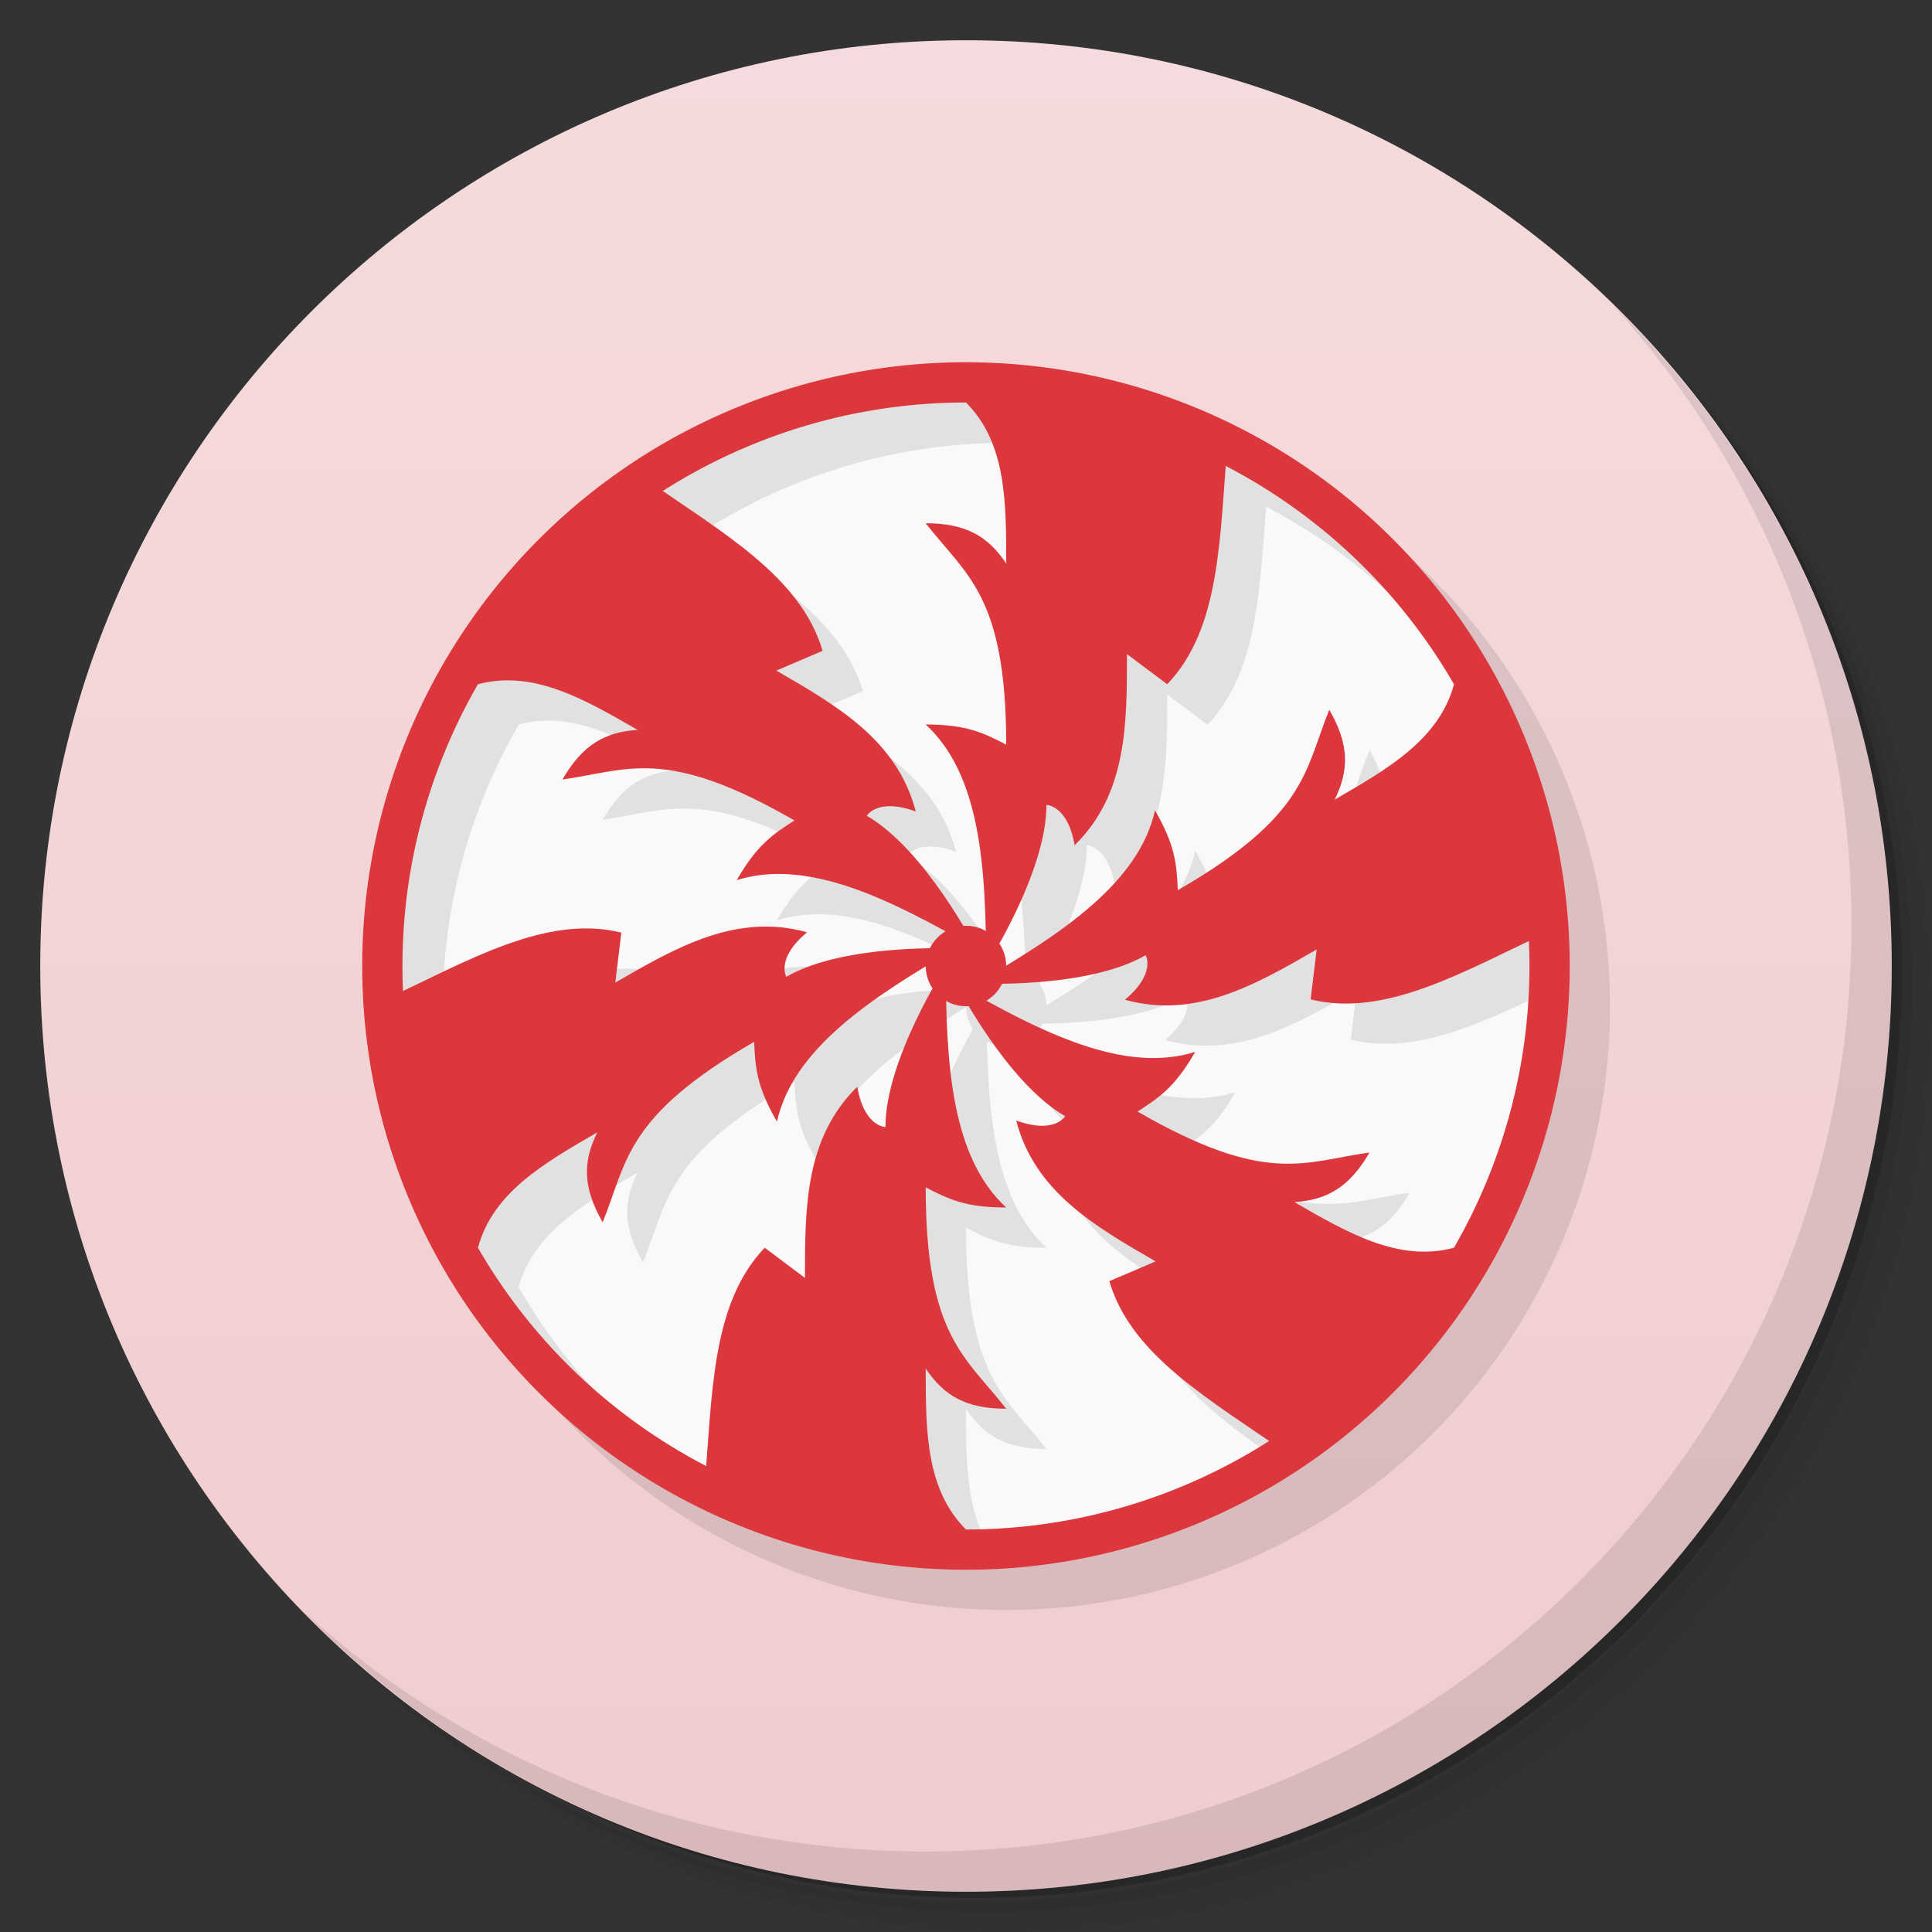 <svg version="1.1" viewBox="0 0 48 48" xmlns="http://www.w3.org/2000/svg">
 <rect x="0" y="0" width="48" height="48" fill="#333333" stroke="none"/>
 <defs>
  <linearGradient id="linearGradient3764" x1="1" x2="47" gradientTransform="matrix(0 -1 1 0 -1.5e-6 48)" gradientUnits="userSpaceOnUse">
   <stop style="stop-color:#f0ccce" offset="0"/>
   <stop style="stop-color:#f5dbdd" offset="1"/>
  </linearGradient>
 </defs>
 <path d="m36.31 5c5.859 4.062 9.688 10.831 9.688 18.5 0 12.426-10.07 22.5-22.5 22.5-7.669 0-14.438-3.828-18.5-9.688 1.037 1.822 2.306 3.499 3.781 4.969 4.085 3.712 9.514 5.969 15.469 5.969 12.703 0 23-10.298 23-23 0-5.954-2.256-11.384-5.969-15.469-1.469-1.475-3.147-2.744-4.969-3.781zm4.969 3.781c3.854 4.113 6.219 9.637 6.219 15.719 0 12.703-10.297 23-23 23-6.081 0-11.606-2.364-15.719-6.219 4.16 4.144 9.883 6.719 16.219 6.719 12.703 0 23-10.298 23-23 0-6.335-2.575-12.06-6.719-16.219z" style="opacity:.05"/>
 <path d="m41.28 8.781c3.712 4.085 5.969 9.514 5.969 15.469 0 12.703-10.297 23-23 23-5.954 0-11.384-2.256-15.469-5.969 4.113 3.854 9.637 6.219 15.719 6.219 12.703 0 23-10.298 23-23 0-6.081-2.364-11.606-6.219-15.719z" style="opacity:.1"/>
 <path d="m31.25 2.375c8.615 3.154 14.75 11.417 14.75 21.13 0 12.426-10.07 22.5-22.5 22.5-9.708 0-17.971-6.135-21.12-14.75a23 23 0 0 0 44.875 -7 23 23 0 0 0 -16 -21.875z" style="opacity:.2"/>
 <path d="m24 1c12.703 0 23 10.297 23 23s-10.297 23-23 23-23-10.297-23-23 10.297-23 23-23z" style="fill:url(#linearGradient3764)"/>
 <circle cx="25" cy="25" r="15" style="opacity:.1"/>
 <path d="m40.03 7.531c3.712 4.084 5.969 9.514 5.969 15.469 0 12.703-10.297 23-23 23-5.954 0-11.384-2.256-15.469-5.969 4.178 4.291 10.01 6.969 16.469 6.969 12.703 0 23-10.298 23-23 0-6.462-2.677-12.291-6.969-16.469z" style="opacity:.1"/>
 <circle cx="24" cy="24" r="14.5" style="fill:#f9f9f9"/>
 <path d="m25 10c-10.383-1.754-18.593 11.474-15 15 0.003 1.927 0.378 3.836 1.103 5.621 2.482 4.836 7.46 7.878 12.896 7.879 0.199-3e-3 0.399-0.01 0.598-0.021-0.591-0.956-0.598-2.189-0.598-3.479 0.446 0.671 1 1 2 1-1-1.287-2-1.788-2-5.5 0.584 0.302 1 0.5 2 0.5-1.184-1.092-1.433-2.986-1.479-5.123 0.147 0.08 0.312 0.123 0.479 0.123 0.025 2.68e-4 0.05-3.84e-4 0.074-2e-3 0.457 0.772 1.361 2.14 2.391 2.734 0 0-0.265 0.456-1.217 0.105 0.454 1.763 1.947 2.627 3.463 3.502l-1.149 0.49c0.419 1.437 1.711 2.424 3.174 3.428 1.711-1.08 3.176-2.507 4.303-4.188-0.968-0.108-1.906-0.643-2.879-1.205 0.804-0.051 1.365-0.364 1.865-1.23-1.614 0.223-2.547 0.836-5.762-1.02 0.554-0.355 0.932-0.614 1.432-1.48-1.538 0.48-3.302-0.252-5.176-1.281 0.164-0.101 0.296-0.246 0.379-0.42 0.896-0.01 2.536-0.106 3.566-0.701 0 0 0.262 0.456-0.518 1.105 1.754 0.488 3.248-0.373 4.764-1.248l-0.148 1.24c1.56 0.382 3.172-0.364 4.906-1.203 0.016-0.209 0.026-0.418 0.032-0.627-8e-3 -5.52-3.149-10.557-8.104-12.992-1.721-0.665-3.55-1.007-5.396-1.008zm0 1c1 1 1 2.462 1 4-0.446-0.671-1-1-2-1 1 1.287 2 1.788 2 5.5-0.584-0.302-1-0.5-2-0.5 1.184 1.092 1.433 2.986 1.478 5.123-0.146-0.08-0.311-0.123-0.478-0.123-0.025-2.68e-4 -0.05 3.84e-4 -0.074 2e-3 -0.457-0.772-1.361-2.14-2.391-2.734 0 0 0.265-0.456 1.217-0.105-0.454-1.763-1.947-2.627-3.463-3.502l1.149-0.49c-0.495-1.695-2.19-2.761-3.967-3.971 2.249-1.435 4.861-2.198 7.529-2.199zm6.455 1.588c2.367 1.234 4.331 3.12 5.662 5.434-0.374 1.351-1.632 2.079-2.957 2.844 0.358-0.722 0.365-1.365-0.135-2.231-0.614 1.509-0.547 2.624-3.762 4.481-0.03-0.657-0.068-1.114-0.568-1.98-0.353 1.572-1.868 2.733-3.695 3.841-5e-3 -0.192-0.066-0.379-0.174-0.537 0.44-0.782 1.174-2.249 1.174-3.438 0 0 0.527 1.8e-5 0.699 1 1.3-1.275 1.301-3 1.301-4.75l1 0.75c1.219-1.274 1.296-3.272 1.455-5.412zm-17.635 5.322c1.017 0.069 2 0.636 3.019 1.225-0.804 0.051-1.365 0.364-1.865 1.23 1.614-0.223 2.547-0.836 5.762 1.02-0.554 0.355-0.932 0.614-1.432 1.48 1.538-0.48 3.302 0.252 5.176 1.281-0.164 0.101-0.296 0.246-0.379 0.42-0.896 0.01-2.536 0.106-3.566 0.701 0 0-0.262-0.456 0.518-1.105-1.754-0.488-3.248 0.373-4.764 1.248l0.15-1.24c-1.714-0.419-3.483 0.512-5.417 1.445-0.011-0.205-0.018-0.41-0.021-0.615 0.004-2.459 0.656-4.875 1.891-7.002 0.165-0.043 0.329-0.073 0.492-0.086 0.147-0.012 0.292-0.012 0.438-2e-3zm10.18 7.115c0.005 0.192 0.066 0.378 0.174 0.537-0.44 0.782-1.174 2.249-1.174 3.438 0 0-0.527 0-0.699-1-1.3 1.275-1.301 3-1.301 4.75l-1-0.75c-1.219 1.274-1.296 3.272-1.455 5.412-2.367-1.234-4.331-3.12-5.662-5.434 0.374-1.351 1.632-2.079 2.957-2.844-0.358 0.722-0.365 1.365 0.135 2.231 0.614-1.509 0.547-2.624 3.762-4.481 0.03 0.657 0.068 1.114 0.568 1.98 0.353-1.571 1.868-2.732 3.695-3.84z" style="opacity:.1"/>
 <path d="m23.999 9a15 15 0 0 0 -15 15 15 15 0 0 0 15 15 15 15 0 0 0 15 -15 15 15 0 0 0 -15 -15zm0 1a14 14 0 0 1 14 14 14 14 0 0 1 -14 14 14 14 0 0 1 -14 -14 14 14 0 0 1 14 -14z" style="fill:#dc373c"/>
 <circle cx="23.999" cy="24" r="1" style="fill:#dc373c"/>
 <path d="m23.999 10c2.043-0.4 4.245 0.144 6.5 1-0.202 2.363-0.168 4.609-1.5 6l-1-0.75c0 1.75 0 3.475-1.3 4.75-0.172-1-0.7-1-0.7-1 0 1.685-1.5 4-1.5 4 0-2.5-0.153-4.759-1.5-6 1 0 1.416 0.198 2 0.5 0-3.712-1-4.213-2-5.5 1 0 1.554 0.329 2 1 0-1.538 0-3-1-4z" style="fill:#dc373c"/>
 <path d="m23.999 38c-2.043 0.4-4.245-0.144-6.5-1 0.202-2.363 0.168-4.609 1.5-6l1 0.75c0-1.75 0-3.475 1.3-4.75 0.172 1 0.7 1 0.7 1 0-1.685 1.5-4 1.5-4 0 2.5 0.153 4.759 1.5 6-1 0-1.416-0.198-2-0.5 0 3.712 1 4.213 2 5.5-1 0-1.554-0.329-2-1 0 1.538 0 3 1 4z" style="fill:#dc373c"/>
 <path d="m36.124 17c1.368 1.57 1.998 3.749 2.384 6.129-2.147 1.007-4.075 2.159-5.946 1.701l0.15-1.241c-1.516 0.875-3.009 1.738-4.764 1.249 0.78-0.649 0.516-1.106 0.516-1.106-1.459 0.843-4.214 0.701-4.214 0.701 2.165-1.25 4.044-2.512 4.446-4.299 0.5 0.866 0.537 1.325 0.567 1.982 3.215-1.856 3.149-2.973 3.763-4.482 0.5 0.866 0.492 1.51 0.134 2.232 1.332-0.769 2.598-1.5 2.964-2.866z" style="fill:#dc373c"/>
 <path d="m11.875 31c-1.368-1.57-1.998-3.749-2.384-6.129 2.147-1.007 4.075-2.159 5.946-1.701l-0.15 1.241c1.516-0.875 3.009-1.738 4.764-1.249-0.78 0.649-0.516 1.106-0.516 1.106 1.459-0.843 4.214-0.701 4.214-0.701-2.165 1.25-4.044 2.512-4.446 4.299-0.5-0.866-0.537-1.325-0.567-1.982-3.215 1.856-3.149 2.973-3.763 4.482-0.5-0.866-0.492-1.51-0.134-2.232-1.332 0.769-2.598 1.5-2.964 2.866z" style="fill:#dc373c"/>
 <path d="m36.124 31c-0.676 1.97-2.247 3.605-4.116 5.129-1.945-1.356-3.907-2.45-4.446-4.299l1.149-0.491c-1.516-0.875-3.009-1.738-3.464-3.501 0.952 0.351 1.216-0.106 1.216-0.106-1.459-0.843-2.714-3.299-2.714-3.299 2.165 1.25 4.198 2.247 5.946 1.701-0.5 0.866-0.879 1.127-1.433 1.482 3.215 1.856 4.149 1.241 5.763 1.018-0.5 0.866-1.062 1.181-1.866 1.232 1.332 0.769 2.598 1.5 3.964 1.134z" style="fill:#dc373c"/>
 <path d="m11.875 17c0.676-1.97 2.247-3.605 4.116-5.129 1.945 1.356 3.907 2.45 4.446 4.299l-1.149 0.491c1.516 0.875 3.009 1.738 3.464 3.501-0.952-0.351-1.216 0.106-1.216 0.106 1.459 0.843 2.714 3.299 2.714 3.299-2.165-1.25-4.198-2.247-5.946-1.701 0.5-0.866 0.879-1.127 1.433-1.482-3.215-1.856-4.149-1.241-5.763-1.018 0.5-0.866 1.062-1.181 1.866-1.232-1.332-0.769-2.598-1.5-3.964-1.134z" style="fill:#dc373c"/>
</svg>
